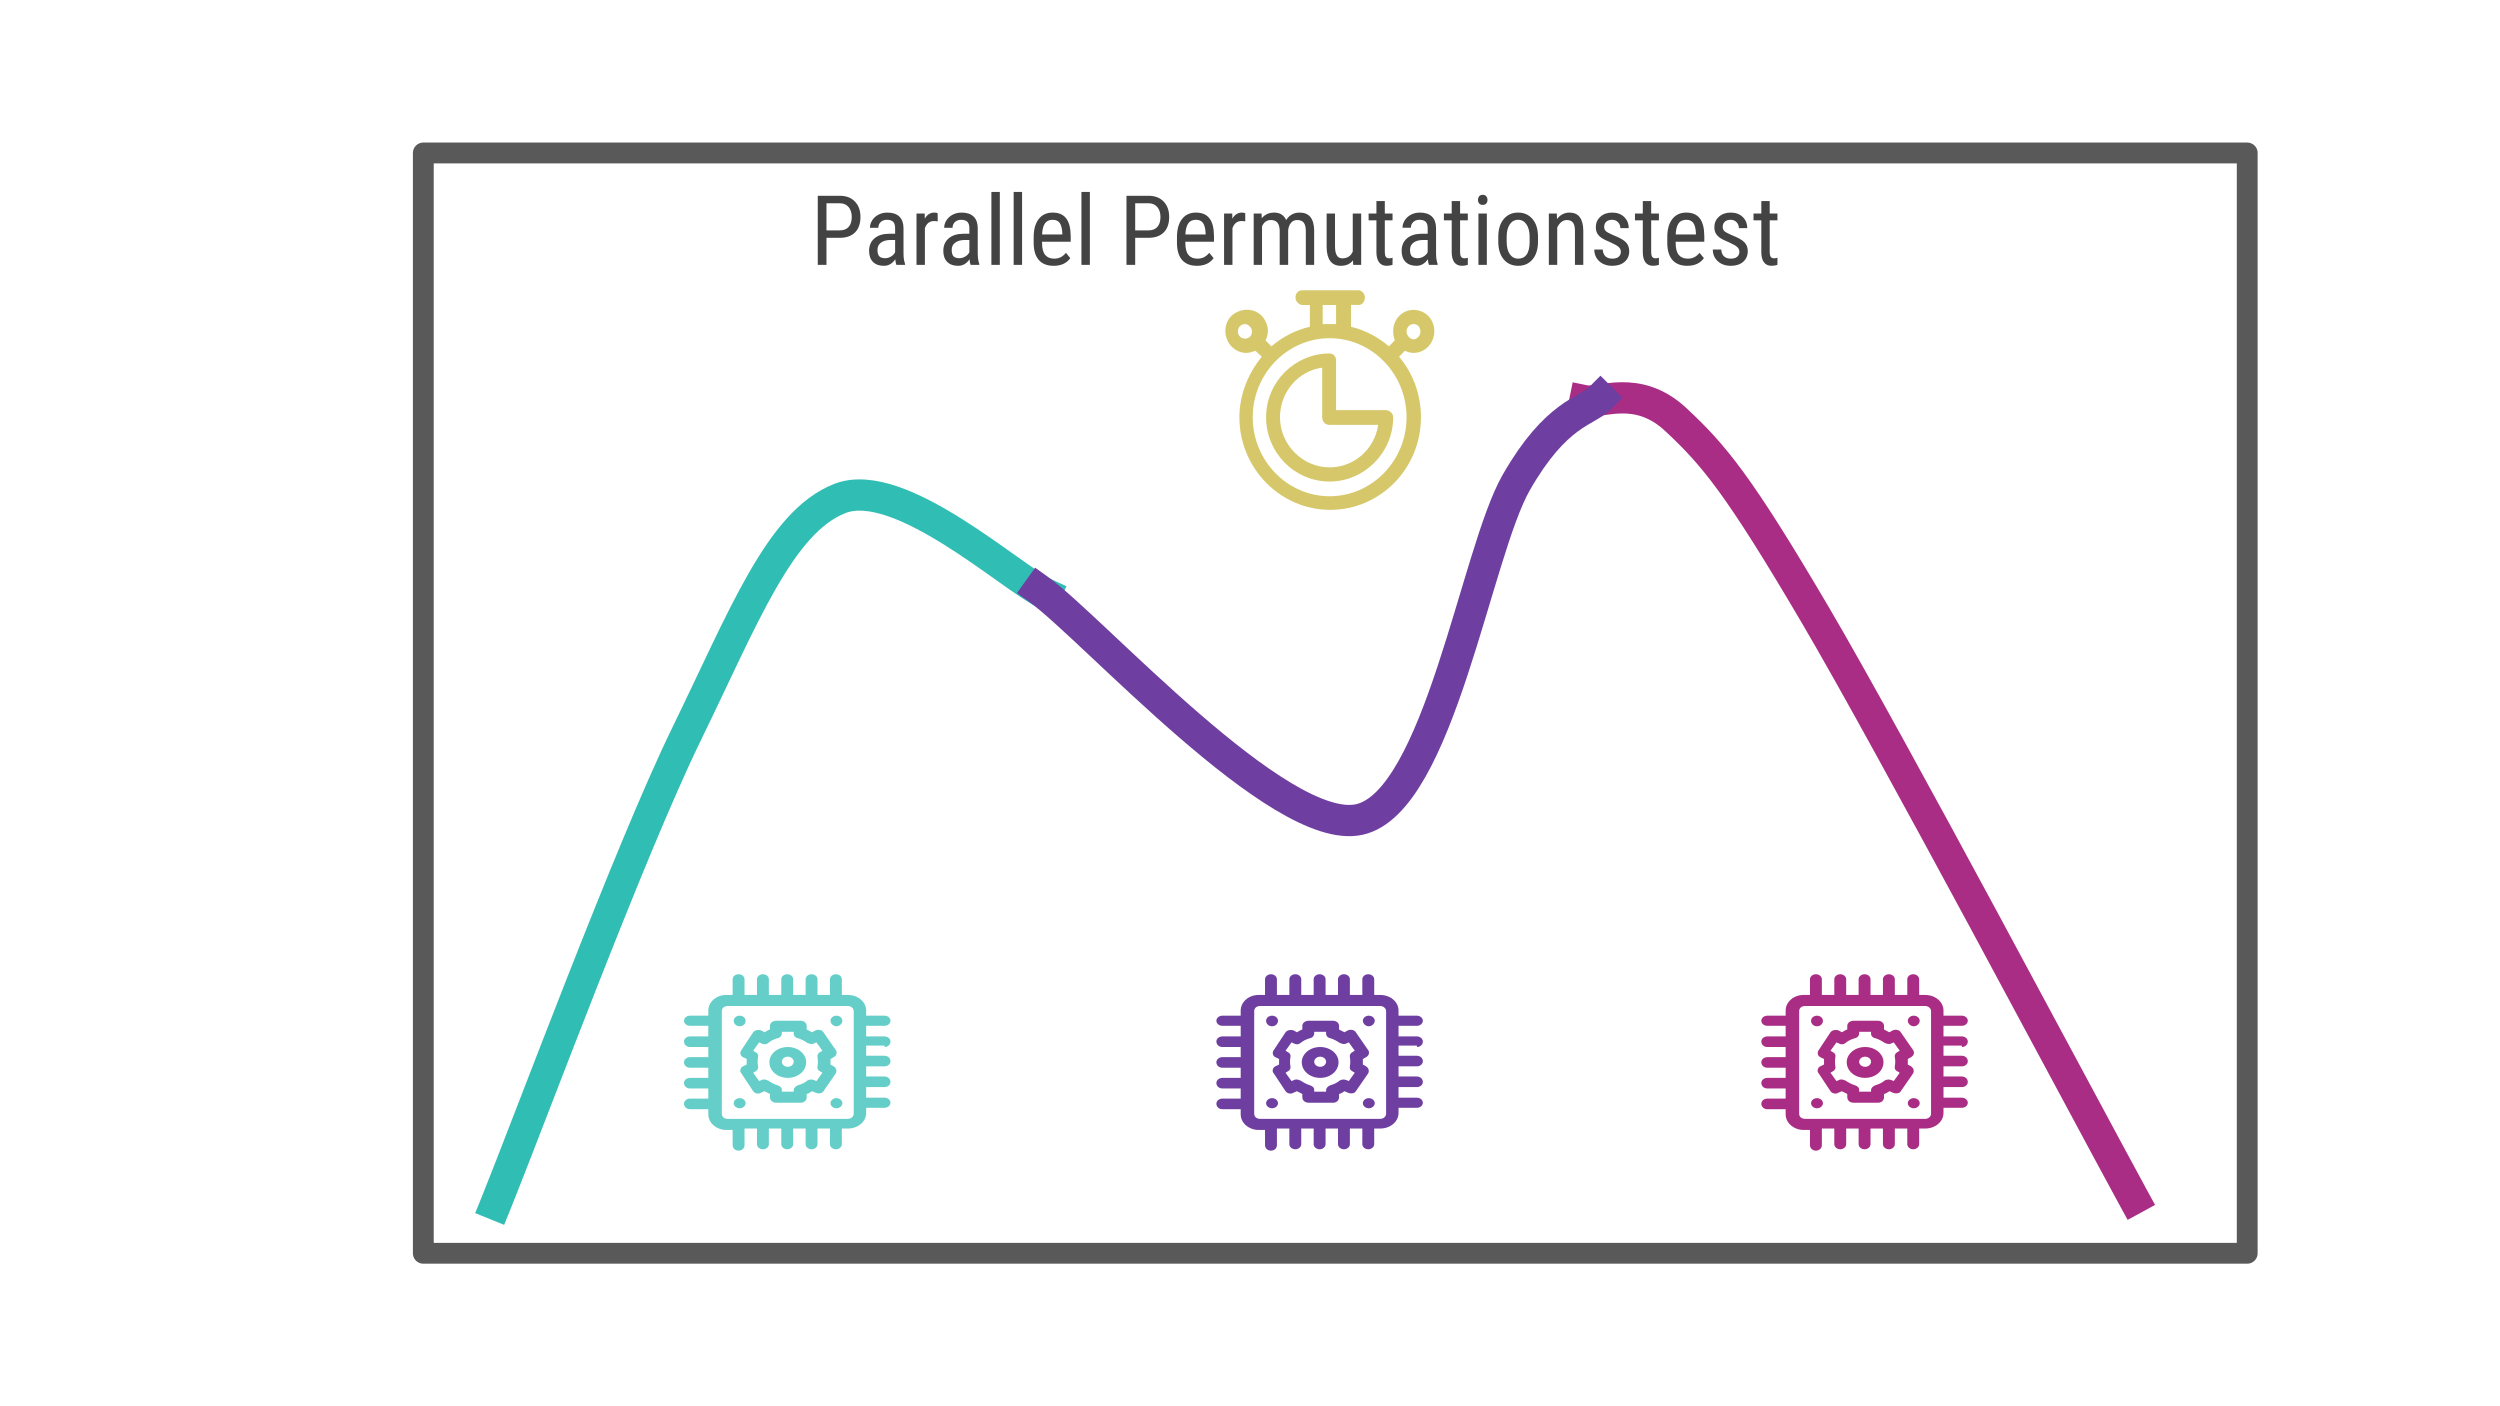 <svg version="1.1" viewBox="0.0 0.0 960.0 540.0" fill="none" stroke="none" stroke-linecap="square" stroke-miterlimit="10" xmlns:xlink="http://www.w3.org/1999/xlink" xmlns="http://www.w3.org/2000/svg"><rect x="0.0" y="0.0" width="960.0" height="540.0" fill="#808080" stroke="none"/><clipPath id="g9627d3c135_1_111.0"><path d="m0 0l960.0 0l0 540.0l-960.0 0l0 -540.0z" clip-rule="nonzero"/></clipPath><g clip-path="url(#g9627d3c135_1_111.0)"><path fill="#ffffff" d="m0 0l960.0 0l0 540.0l-960.0 0z" fill-rule="evenodd"/><path fill="#000000" fill-opacity="0.0" d="m190.286 462.533c12.208 -30.074 51.215 -135.26 73.249 -180.446c22.035 -45.186 35.955 -81.662 58.958 -90.669c23.003 -9.007 65.881 30.521 79.058 36.625" fill-rule="evenodd"/><path stroke="#2fbdb4" stroke-width="12.0" stroke-linejoin="round" stroke-linecap="butt" d="m190.286 462.533c12.208 -30.074 51.215 -135.26 73.249 -180.446c22.035 -45.186 35.955 -81.662 58.958 -90.669c23.003 -9.007 65.881 30.521 79.058 36.625" fill-rule="evenodd"/><path fill="#000000" fill-opacity="0.0" d="m608.583 153.891c5.807 1.191 20.1 -6.55 34.84 7.147c14.74 13.697 24.269 25.161 53.598 75.037c29.33 49.876 101.984 186.85 122.381 224.22" fill-rule="evenodd"/><path stroke="#a92d84" stroke-width="12.0" stroke-linejoin="round" stroke-linecap="butt" d="m608.583 153.891c5.807 1.191 20.1 -6.55 34.84 7.147c14.74 13.697 24.269 25.161 53.598 75.037c29.33 49.876 101.984 186.85 122.381 224.22" fill-rule="evenodd"/><path fill="#2fbdb4" fill-opacity="0.737" d="m325.55 386.308c1.245 0 2.28 0.882 2.28 1.943l0 39.449c0 1.061 -1.034 1.943 -2.28 1.943l-46.086 0c-1.449 0 -2.28 -0.882 -2.28 -1.943l0 -39.449c0 -1.061 0.83 -1.943 2.28 -1.943zm-41.929 -12.206c-1.245 0 -2.286 0.882 -2.286 1.943l0 6.019l-2.49 0c-3.736 0 -6.852 2.65 -6.852 6.013l0 1.943l-7.056 0c-1.245 0 -2.28 0.887 -2.28 1.948c0 1.061 1.034 1.943 2.28 1.943l7.056 0l0 4.071l-7.056 0c-1.245 0 -2.28 0.887 -2.28 1.948c0 1.235 1.034 2.122 2.28 2.122l7.056 0l0 3.891l-7.056 0c-1.245 0 -2.28 0.882 -2.28 1.943c0 1.241 1.034 2.122 2.28 2.122l7.056 0l0 3.897l-7.056 0c-1.245 0 -2.28 0.882 -2.28 1.943c0 1.241 1.034 2.122 2.28 2.122l7.056 0l0 3.891l-7.056 0c-1.245 0 -2.28 0.887 -2.28 1.948c0 1.235 1.034 2.122 2.28 2.122l7.056 0l0 1.943c0 3.363 3.116 6.019 6.852 6.019l2.49 0l0 5.834c0 1.241 1.041 2.122 2.286 2.122c1.245 0 2.28 -0.882 2.28 -2.122l0 -6.367l4.777 0l0 6.013c0 1.061 1.034 1.948 2.28 1.948c1.245 0 2.286 -0.887 2.286 -1.948l0 -6.013l4.77 0l0 6.013c0 1.061 1.041 1.948 2.286 1.948c1.245 0 2.286 -0.887 2.286 -1.948l0 -6.013l4.77 0l0 6.013c0 1.061 1.041 1.948 2.286 1.948c1.245 0 2.28 -0.887 2.28 -1.948l0 -6.013l4.777 0l0 6.013c0 1.061 1.034 1.948 2.28 1.948c1.245 0 2.286 -0.887 2.286 -1.948l0 -6.013l2.286 0c3.94 0 7.056 -2.656 7.056 -6.013l0 -1.948l7.056 0c1.245 0 2.28 -0.882 2.28 -1.943c0 -1.061 -1.034 -1.948 -2.28 -1.948l-7.056 0l0 -4.065l7.056 0c1.245 0 2.28 -0.887 2.28 -1.948c0 -1.235 -1.034 -2.122 -2.28 -2.122l-7.056 0l0 -3.891l7.056 0c1.245 0 2.28 -0.887 2.28 -1.948c0 -1.235 -1.034 -2.122 -2.28 -2.122l-7.056 0l0 -3.891l7.056 0l0 0.533c1.245 0 2.28 -0.887 2.28 -2.122c0 -1.061 -1.034 -1.948 -2.28 -1.948l-7.056 0l0 -4.071l7.056 0c1.245 0 2.28 -0.882 2.28 -1.943c0 -1.061 -1.034 -1.948 -2.28 -1.948l-7.056 0l0 -1.943c0 -3.363 -3.116 -6.013 -7.056 -6.013l-2.286 0l0 -6.019c0 -1.061 -1.041 -1.943 -2.286 -1.943c-1.245 0 -2.28 0.882 -2.28 1.943l0 6.019l-4.777 0l0 -6.019c0 -1.061 -1.034 -1.943 -2.28 -1.943c-1.245 0 -2.286 0.882 -2.286 1.943l0 6.019l-4.77 0l0 -6.019c0 -1.061 -1.041 -1.943 -2.286 -1.943c-1.245 0 -2.286 0.882 -2.286 1.943l0 6.019l-4.77 0l0 -6.019c0 -1.061 -1.041 -1.943 -2.286 -1.943c-1.245 0 -2.28 0.882 -2.28 1.943l0 6.019l-4.777 0l0 -6.019c0 -1.061 -1.034 -1.943 -2.28 -1.943z" fill-rule="evenodd"/><path fill="#2fbdb4" fill-opacity="0.737" d="m284.036 390.019c-1.245 0 -2.286 0.887 -2.286 1.948c0 1.235 1.041 2.122 2.286 2.122c1.245 0 2.28 -0.887 2.28 -2.122c0 -1.061 -1.034 -1.948 -2.28 -1.948z" fill-rule="evenodd"/><path fill="#2fbdb4" fill-opacity="0.737" d="m284.036 421.686c-1.245 0 -2.286 0.882 -2.286 1.943c0 1.061 1.041 1.948 2.286 1.948c1.245 0 2.28 -0.887 2.28 -1.948c0 -1.061 -1.034 -1.943 -2.28 -1.943z" fill-rule="evenodd"/><path fill="#2fbdb4" fill-opacity="0.737" d="m321.188 421.686c-1.245 0 -2.286 0.882 -2.286 1.943c0 1.061 1.041 1.948 2.286 1.948c1.245 0 2.286 -0.887 2.286 -1.948c0 -1.061 -1.041 -1.943 -2.286 -1.943z" fill-rule="evenodd"/><path fill="#2fbdb4" fill-opacity="0.737" d="m321.188 390.019c-1.245 0 -2.286 0.887 -2.286 1.948c0 1.061 1.041 2.122 2.286 2.122c1.245 0 2.286 -1.061 2.286 -2.122c0 -1.061 -1.041 -1.948 -2.286 -1.948z" fill-rule="evenodd"/><path fill="#2fbdb4" fill-opacity="0.737" d="m304.79 396.212l0 0.707c0 0.887 0.626 1.595 1.66 1.769c1.245 0.354 2.49 1.061 3.531 1.769c0.52 0.225 1.133 0.449 1.72 0.449c0.336 0 0.672 -0.079 0.975 -0.27l0.83 -0.354l2.286 3.184l-0.83 0.528c-0.83 0.354 -1.245 1.241 -1.041 1.948c0.211 1.235 0.211 2.296 0 3.537c-0.204 0.882 0.211 1.589 1.041 1.943l0.83 0.533l-2.286 3.184l-0.83 -0.354c-0.369 -0.157 -0.784 -0.247 -1.206 -0.247c-0.514 0 -1.034 0.129 -1.489 0.427c-1.041 0.882 -2.286 1.415 -3.531 1.769c-1.034 0.354 -1.66 1.235 -1.66 1.769l0 0.707l-4.566 0l0 -0.707c0 -0.887 -0.626 -1.415 -1.66 -1.769c-1.245 -0.354 -2.49 -1.061 -3.531 -1.769c-0.521 -0.225 -1.133 -0.449 -1.72 -0.449c-0.336 0 -0.672 0.073 -0.975 0.27l-0.83 0.354l-2.286 -3.184l0.83 -0.533c0.83 -0.354 1.245 -1.235 1.041 -1.943c-0.211 -1.241 -0.211 -2.302 0 -3.537c0.204 -0.887 -0.211 -1.595 -1.041 -1.948l-0.83 -0.528l2.286 -3.184l0.83 0.354c0.382 0.247 0.817 0.376 1.245 0.376c0.501 0 1.008 -0.174 1.449 -0.556c1.041 -0.882 2.286 -1.415 3.531 -1.769c1.034 -0.174 1.66 -1.061 1.66 -1.769l0 -0.707zm-6.641 -4.245c-1.456 0 -2.49 0.882 -2.49 1.943l0 1.415c-0.626 0.18 -1.456 0.713 -2.075 1.067l-1.245 -0.707c-0.329 -0.112 -0.698 -0.174 -1.074 -0.174c-0.804 0 -1.614 0.275 -2.042 0.882l-4.566 6.895c-0.619 0.887 -0.415 2.122 0.626 2.656l1.449 0.707l0 2.122l-1.449 0.707c-0.83 0.354 -1.456 1.769 -0.626 2.65l4.566 6.9c0.395 0.561 1.12 0.91 1.865 0.91c0.435 0 0.87 -0.118 1.252 -0.376l1.245 -0.533c0.83 0.354 1.66 0.887 2.075 1.061l0 1.241c0 1.235 1.034 2.122 2.49 2.122l9.342 0c1.245 0 2.28 -0.887 2.28 -2.122l0 -1.241c0.83 -0.174 1.456 -0.707 2.075 -1.061l1.245 0.533c0.389 0.197 0.87 0.298 1.331 0.298c0.777 0 1.522 -0.275 1.785 -0.831l4.77 -6.9c0.415 -0.882 0.211 -1.943 -0.83 -2.65l-1.245 -0.707l0 -2.122l1.245 -0.707c1.041 -0.533 1.456 -1.769 0.83 -2.656l-4.77 -6.895c-0.283 -0.606 -1.14 -0.96 -1.983 -0.96c-0.402 0 -0.797 0.079 -1.133 0.253l-1.245 0.707c-0.83 -0.354 -1.66 -0.887 -2.075 -1.067l0 -1.415c0 -1.061 -1.034 -1.943 -2.28 -1.943z" fill-rule="evenodd"/><path fill="#2fbdb4" fill-opacity="0.737" d="m302.51 405.763c1.245 0 2.28 0.887 2.28 1.948c0 1.061 -1.034 1.943 -2.28 1.943c-1.252 0 -2.286 -0.882 -2.286 -1.943c0 -1.061 1.034 -1.948 2.286 -1.948zm0 -3.711c-3.946 0 -7.063 2.65 -7.063 5.834c0 3.363 3.116 6.019 7.063 6.019c3.94 0 7.056 -2.656 7.056 -6.019c0 -3.184 -3.116 -5.834 -7.056 -5.834z" fill-rule="evenodd"/><path fill="#6f3ea1" d="m529.983 386.308c1.245 0 2.28 0.882 2.28 1.943l0 39.449c0 1.061 -1.034 1.943 -2.28 1.943l-46.086 0c-1.449 0 -2.28 -0.882 -2.28 -1.943l0 -39.449c0 -1.061 0.83 -1.943 2.28 -1.943zm-41.929 -12.206c-1.245 0 -2.286 0.882 -2.286 1.943l0 6.019l-2.49 0c-3.736 0 -6.852 2.65 -6.852 6.013l0 1.943l-7.056 0c-1.245 0 -2.28 0.887 -2.28 1.948c0 1.061 1.034 1.943 2.28 1.943l7.056 0l0 4.071l-7.056 0c-1.245 0 -2.28 0.887 -2.28 1.948c0 1.235 1.034 2.122 2.28 2.122l7.056 0l0 3.891l-7.056 0c-1.245 0 -2.28 0.882 -2.28 1.943c0 1.241 1.034 2.122 2.28 2.122l7.056 0l0 3.897l-7.056 0c-1.245 0 -2.28 0.882 -2.28 1.943c0 1.241 1.034 2.122 2.28 2.122l7.056 0l0 3.891l-7.056 0c-1.245 0 -2.28 0.887 -2.28 1.948c0 1.235 1.034 2.122 2.28 2.122l7.056 0l0 1.943c0 3.363 3.116 6.019 6.852 6.019l2.49 0l0 5.834c0 1.241 1.041 2.122 2.286 2.122c1.245 0 2.28 -0.882 2.28 -2.122l0 -6.367l4.777 0l0 6.013c0 1.061 1.034 1.948 2.28 1.948c1.245 0 2.286 -0.887 2.286 -1.948l0 -6.013l4.77 0l0 6.013c0 1.061 1.041 1.948 2.286 1.948c1.245 0 2.286 -0.887 2.286 -1.948l0 -6.013l4.77 0l0 6.013c0 1.061 1.041 1.948 2.286 1.948c1.245 0 2.28 -0.887 2.28 -1.948l0 -6.013l4.777 0l0 6.013c0 1.061 1.034 1.948 2.28 1.948c1.245 0 2.286 -0.887 2.286 -1.948l0 -6.013l2.286 0c3.94 0 7.056 -2.656 7.056 -6.013l0 -1.948l7.056 0c1.245 0 2.28 -0.882 2.28 -1.943c0 -1.061 -1.034 -1.948 -2.28 -1.948l-7.056 0l0 -4.065l7.056 0c1.245 0 2.28 -0.887 2.28 -1.948c0 -1.235 -1.034 -2.122 -2.28 -2.122l-7.056 0l0 -3.891l7.056 0c1.245 0 2.28 -0.887 2.28 -1.948c0 -1.235 -1.034 -2.122 -2.28 -2.122l-7.056 0l0 -3.891l7.056 0l0 0.533c1.245 0 2.28 -0.887 2.28 -2.122c0 -1.061 -1.034 -1.948 -2.28 -1.948l-7.056 0l0 -4.071l7.056 0c1.245 0 2.28 -0.882 2.28 -1.943c0 -1.061 -1.034 -1.948 -2.28 -1.948l-7.056 0l0 -1.943c0 -3.363 -3.116 -6.013 -7.056 -6.013l-2.286 0l0 -6.019c0 -1.061 -1.041 -1.943 -2.286 -1.943c-1.245 0 -2.28 0.882 -2.28 1.943l0 6.019l-4.777 0l0 -6.019c0 -1.061 -1.034 -1.943 -2.28 -1.943c-1.245 0 -2.286 0.882 -2.286 1.943l0 6.019l-4.77 0l0 -6.019c0 -1.061 -1.041 -1.943 -2.286 -1.943c-1.245 0 -2.286 0.882 -2.286 1.943l0 6.019l-4.77 0l0 -6.019c0 -1.061 -1.041 -1.943 -2.286 -1.943c-1.245 0 -2.28 0.882 -2.28 1.943l0 6.019l-4.777 0l0 -6.019c0 -1.061 -1.034 -1.943 -2.28 -1.943z" fill-rule="evenodd"/><path fill="#6f3ea1" d="m488.469 390.019c-1.245 0 -2.286 0.887 -2.286 1.948c0 1.235 1.041 2.122 2.286 2.122c1.245 0 2.28 -0.887 2.28 -2.122c0 -1.061 -1.034 -1.948 -2.28 -1.948z" fill-rule="evenodd"/><path fill="#6f3ea1" d="m488.469 421.686c-1.245 0 -2.286 0.882 -2.286 1.943c0 1.061 1.041 1.948 2.286 1.948c1.245 0 2.28 -0.887 2.28 -1.948c0 -1.061 -1.034 -1.943 -2.28 -1.943z" fill-rule="evenodd"/><path fill="#6f3ea1" d="m525.621 421.686c-1.245 0 -2.286 0.882 -2.286 1.943c0 1.061 1.041 1.948 2.286 1.948c1.245 0 2.286 -0.887 2.286 -1.948c0 -1.061 -1.041 -1.943 -2.286 -1.943z" fill-rule="evenodd"/><path fill="#6f3ea1" d="m525.621 390.019c-1.245 0 -2.286 0.887 -2.286 1.948c0 1.061 1.041 2.122 2.286 2.122c1.245 0 2.286 -1.061 2.286 -2.122c0 -1.061 -1.041 -1.948 -2.286 -1.948z" fill-rule="evenodd"/><path fill="#6f3ea1" d="m509.223 396.212l0 0.707c0 0.887 0.626 1.595 1.66 1.769c1.245 0.354 2.49 1.061 3.531 1.769c0.521 0.225 1.133 0.449 1.72 0.449c0.336 0 0.672 -0.079 0.975 -0.27l0.83 -0.354l2.286 3.184l-0.83 0.528c-0.83 0.354 -1.245 1.241 -1.041 1.948c0.211 1.235 0.211 2.296 0 3.537c-0.204 0.882 0.211 1.589 1.041 1.943l0.83 0.533l-2.286 3.184l-0.83 -0.354c-0.369 -0.157 -0.784 -0.247 -1.206 -0.247c-0.514 0 -1.034 0.129 -1.489 0.427c-1.041 0.882 -2.286 1.415 -3.531 1.769c-1.034 0.354 -1.66 1.235 -1.66 1.769l0 0.707l-4.566 0l0 -0.707c0 -0.887 -0.626 -1.415 -1.66 -1.769c-1.245 -0.354 -2.49 -1.061 -3.531 -1.769c-0.521 -0.225 -1.133 -0.449 -1.72 -0.449c-0.336 0 -0.672 0.073 -0.975 0.27l-0.83 0.354l-2.286 -3.184l0.83 -0.533c0.83 -0.354 1.245 -1.235 1.041 -1.943c-0.211 -1.241 -0.211 -2.302 0 -3.537c0.204 -0.887 -0.211 -1.595 -1.041 -1.948l-0.83 -0.528l2.286 -3.184l0.83 0.354c0.382 0.247 0.817 0.376 1.245 0.376c0.501 0 1.008 -0.174 1.449 -0.556c1.041 -0.882 2.286 -1.415 3.531 -1.769c1.034 -0.174 1.66 -1.061 1.66 -1.769l0 -0.707zm-6.641 -4.245c-1.456 0 -2.49 0.882 -2.49 1.943l0 1.415c-0.626 0.18 -1.456 0.713 -2.075 1.067l-1.245 -0.707c-0.329 -0.112 -0.698 -0.174 -1.074 -0.174c-0.804 0 -1.614 0.275 -2.042 0.882l-4.566 6.895c-0.619 0.887 -0.415 2.122 0.626 2.656l1.449 0.707l0 2.122l-1.449 0.707c-0.83 0.354 -1.456 1.769 -0.626 2.65l4.566 6.9c0.395 0.561 1.12 0.91 1.865 0.91c0.435 0 0.87 -0.118 1.252 -0.376l1.245 -0.533c0.83 0.354 1.66 0.887 2.075 1.061l0 1.241c0 1.235 1.034 2.122 2.49 2.122l9.342 0c1.245 0 2.28 -0.887 2.28 -2.122l0 -1.241c0.83 -0.174 1.456 -0.707 2.075 -1.061l1.245 0.533c0.389 0.197 0.87 0.298 1.331 0.298c0.777 0 1.522 -0.275 1.785 -0.831l4.77 -6.9c0.415 -0.882 0.211 -1.943 -0.83 -2.65l-1.245 -0.707l0 -2.122l1.245 -0.707c1.041 -0.533 1.456 -1.769 0.83 -2.656l-4.77 -6.895c-0.283 -0.606 -1.14 -0.96 -1.983 -0.96c-0.402 0 -0.797 0.079 -1.133 0.253l-1.245 0.707c-0.83 -0.354 -1.66 -0.887 -2.075 -1.067l0 -1.415c0 -1.061 -1.034 -1.943 -2.28 -1.943z" fill-rule="evenodd"/><path fill="#6f3ea1" d="m506.943 405.763c1.245 0 2.28 0.887 2.28 1.948c0 1.061 -1.034 1.943 -2.28 1.943c-1.252 0 -2.286 -0.882 -2.286 -1.943c0 -1.061 1.034 -1.948 2.286 -1.948zm0 -3.711c-3.946 0 -7.063 2.65 -7.063 5.834c0 3.363 3.116 6.019 7.063 6.019c3.94 0 7.056 -2.656 7.056 -6.019c0 -3.184 -3.116 -5.834 -7.056 -5.834z" fill-rule="evenodd"/><path fill="#000000" fill-opacity="0.0" d="m398.871 226.36c20.523 14.72 92.583 95.16 123.14 88.321c30.557 -6.84 44.772 -102.372 60.202 -129.359c15.43 -26.987 26.984 -27.137 32.38 -32.564" fill-rule="evenodd"/><path stroke="#6f3ea1" stroke-width="12.0" stroke-linejoin="round" stroke-linecap="butt" d="m398.871 226.36c20.523 14.72 92.583 95.16 123.14 88.321c30.557 -6.84 44.772 -102.372 60.202 -129.359c15.43 -26.987 26.984 -27.137 32.38 -32.564" fill-rule="evenodd"/><path fill="#a92d84" d="m739.243 386.308c1.245 0 2.28 0.882 2.28 1.943l0 39.449c0 1.061 -1.034 1.943 -2.28 1.943l-46.086 0c-1.449 0 -2.28 -0.882 -2.28 -1.943l0 -39.449c0 -1.061 0.83 -1.943 2.28 -1.943zm-41.929 -12.206c-1.245 0 -2.286 0.882 -2.286 1.943l0 6.019l-2.49 0c-3.736 0 -6.852 2.65 -6.852 6.013l0 1.943l-7.056 0c-1.245 0 -2.28 0.887 -2.28 1.948c0 1.061 1.034 1.943 2.28 1.943l7.056 0l0 4.071l-7.056 0c-1.245 0 -2.28 0.887 -2.28 1.948c0 1.235 1.034 2.122 2.28 2.122l7.056 0l0 3.891l-7.056 0c-1.245 0 -2.28 0.882 -2.28 1.943c0 1.241 1.034 2.122 2.28 2.122l7.056 0l0 3.897l-7.056 0c-1.245 0 -2.28 0.882 -2.28 1.943c0 1.241 1.034 2.122 2.28 2.122l7.056 0l0 3.891l-7.056 0c-1.245 0 -2.28 0.887 -2.28 1.948c0 1.235 1.034 2.122 2.28 2.122l7.056 0l0 1.943c0 3.363 3.116 6.019 6.852 6.019l2.49 0l0 5.834c0 1.241 1.041 2.122 2.286 2.122c1.245 0 2.28 -0.882 2.28 -2.122l0 -6.367l4.777 0l0 6.013c0 1.061 1.034 1.948 2.28 1.948c1.245 0 2.286 -0.887 2.286 -1.948l0 -6.013l4.77 0l0 6.013c0 1.061 1.041 1.948 2.286 1.948c1.245 0 2.286 -0.887 2.286 -1.948l0 -6.013l4.77 0l0 6.013c0 1.061 1.041 1.948 2.286 1.948c1.245 0 2.28 -0.887 2.28 -1.948l0 -6.013l4.777 0l0 6.013c0 1.061 1.034 1.948 2.28 1.948c1.245 0 2.286 -0.887 2.286 -1.948l0 -6.013l2.286 0c3.94 0 7.056 -2.656 7.056 -6.013l0 -1.948l7.056 0c1.245 0 2.28 -0.882 2.28 -1.943c0 -1.061 -1.034 -1.948 -2.28 -1.948l-7.056 0l0 -4.065l7.056 0c1.245 0 2.28 -0.887 2.28 -1.948c0 -1.235 -1.034 -2.122 -2.28 -2.122l-7.056 0l0 -3.891l7.056 0c1.245 0 2.28 -0.887 2.28 -1.948c0 -1.235 -1.034 -2.122 -2.28 -2.122l-7.056 0l0 -3.891l7.056 0l0 0.533c1.245 0 2.28 -0.887 2.28 -2.122c0 -1.061 -1.034 -1.948 -2.28 -1.948l-7.056 0l0 -4.071l7.056 0c1.245 0 2.28 -0.882 2.28 -1.943c0 -1.061 -1.034 -1.948 -2.28 -1.948l-7.056 0l0 -1.943c0 -3.363 -3.116 -6.013 -7.056 -6.013l-2.286 0l0 -6.019c0 -1.061 -1.041 -1.943 -2.286 -1.943c-1.245 0 -2.28 0.882 -2.28 1.943l0 6.019l-4.777 0l0 -6.019c0 -1.061 -1.034 -1.943 -2.28 -1.943c-1.245 0 -2.286 0.882 -2.286 1.943l0 6.019l-4.77 0l0 -6.019c0 -1.061 -1.041 -1.943 -2.286 -1.943c-1.245 0 -2.286 0.882 -2.286 1.943l0 6.019l-4.77 0l0 -6.019c0 -1.061 -1.041 -1.943 -2.286 -1.943c-1.245 0 -2.28 0.882 -2.28 1.943l0 6.019l-4.777 0l0 -6.019c0 -1.061 -1.034 -1.943 -2.28 -1.943z" fill-rule="evenodd"/><path fill="#a92d84" d="m697.729 390.019c-1.245 0 -2.286 0.887 -2.286 1.948c0 1.235 1.041 2.122 2.286 2.122c1.245 0 2.28 -0.887 2.28 -2.122c0 -1.061 -1.034 -1.948 -2.28 -1.948z" fill-rule="evenodd"/><path fill="#a92d84" d="m697.729 421.686c-1.245 0 -2.286 0.882 -2.286 1.943c0 1.061 1.041 1.948 2.286 1.948c1.245 0 2.28 -0.887 2.28 -1.948c0 -1.061 -1.034 -1.943 -2.28 -1.943z" fill-rule="evenodd"/><path fill="#a92d84" d="m734.881 421.686c-1.245 0 -2.286 0.882 -2.286 1.943c0 1.061 1.041 1.948 2.286 1.948c1.245 0 2.286 -0.887 2.286 -1.948c0 -1.061 -1.041 -1.943 -2.286 -1.943z" fill-rule="evenodd"/><path fill="#a92d84" d="m734.881 390.019c-1.245 0 -2.286 0.887 -2.286 1.948c0 1.061 1.041 2.122 2.286 2.122c1.245 0 2.286 -1.061 2.286 -2.122c0 -1.061 -1.041 -1.948 -2.286 -1.948z" fill-rule="evenodd"/><path fill="#a92d84" d="m718.482 396.212l0 0.707c0 0.887 0.626 1.595 1.66 1.769c1.245 0.354 2.49 1.061 3.531 1.769c0.521 0.225 1.133 0.449 1.72 0.449c0.336 0 0.672 -0.079 0.975 -0.27l0.83 -0.354l2.286 3.184l-0.83 0.528c-0.83 0.354 -1.245 1.241 -1.041 1.948c0.211 1.235 0.211 2.296 0 3.537c-0.204 0.882 0.211 1.589 1.041 1.943l0.83 0.533l-2.286 3.184l-0.83 -0.354c-0.369 -0.157 -0.784 -0.247 -1.206 -0.247c-0.514 0 -1.034 0.129 -1.489 0.427c-1.041 0.882 -2.286 1.415 -3.531 1.769c-1.034 0.354 -1.66 1.235 -1.66 1.769l0 0.707l-4.566 0l0 -0.707c0 -0.887 -0.626 -1.415 -1.66 -1.769c-1.245 -0.354 -2.49 -1.061 -3.531 -1.769c-0.521 -0.225 -1.133 -0.449 -1.72 -0.449c-0.336 0 -0.672 0.073 -0.975 0.27l-0.83 0.354l-2.286 -3.184l0.83 -0.533c0.83 -0.354 1.245 -1.235 1.041 -1.943c-0.211 -1.241 -0.211 -2.302 0 -3.537c0.204 -0.887 -0.211 -1.595 -1.041 -1.948l-0.83 -0.528l2.286 -3.184l0.83 0.354c0.382 0.247 0.817 0.376 1.245 0.376c0.501 0 1.008 -0.174 1.449 -0.556c1.041 -0.882 2.286 -1.415 3.531 -1.769c1.034 -0.174 1.66 -1.061 1.66 -1.769l0 -0.707zm-6.641 -4.245c-1.456 0 -2.49 0.882 -2.49 1.943l0 1.415c-0.626 0.18 -1.456 0.713 -2.075 1.067l-1.245 -0.707c-0.329 -0.112 -0.698 -0.174 -1.074 -0.174c-0.804 0 -1.614 0.275 -2.042 0.882l-4.566 6.895c-0.619 0.887 -0.415 2.122 0.626 2.656l1.449 0.707l0 2.122l-1.449 0.707c-0.83 0.354 -1.456 1.769 -0.626 2.65l4.566 6.9c0.395 0.561 1.12 0.91 1.865 0.91c0.435 0 0.87 -0.118 1.252 -0.376l1.245 -0.533c0.83 0.354 1.66 0.887 2.075 1.061l0 1.241c0 1.235 1.034 2.122 2.49 2.122l9.342 0c1.245 0 2.28 -0.887 2.28 -2.122l0 -1.241c0.83 -0.174 1.456 -0.707 2.075 -1.061l1.245 0.533c0.389 0.197 0.87 0.298 1.331 0.298c0.777 0 1.522 -0.275 1.785 -0.831l4.77 -6.9c0.415 -0.882 0.211 -1.943 -0.83 -2.65l-1.245 -0.707l0 -2.122l1.245 -0.707c1.041 -0.533 1.456 -1.769 0.83 -2.656l-4.77 -6.895c-0.283 -0.606 -1.14 -0.96 -1.983 -0.96c-0.402 0 -0.797 0.079 -1.133 0.253l-1.245 0.707c-0.83 -0.354 -1.66 -0.887 -2.075 -1.067l0 -1.415c0 -1.061 -1.034 -1.943 -2.28 -1.943z" fill-rule="evenodd"/><path fill="#a92d84" d="m716.203 405.763c1.245 0 2.28 0.887 2.28 1.948c0 1.061 -1.034 1.943 -2.28 1.943c-1.252 0 -2.286 -0.882 -2.286 -1.943c0 -1.061 1.034 -1.948 2.286 -1.948zm0 -3.711c-3.946 0 -7.063 2.65 -7.063 5.834c0 3.363 3.116 6.019 7.063 6.019c3.94 0 7.056 -2.656 7.056 -6.019c0 -3.184 -3.116 -5.834 -7.056 -5.834z" fill-rule="evenodd"/><path fill="#c4af26" fill-opacity="0.686" d="m513.044 117.108l0 7.326l-5.129 0l0 -7.326zm-35.065 7.326c0.612 0 1.23 0.206 1.842 0.837c1.23 1.043 1.23 2.929 0.208 3.972c-0.514 0.525 -1.23 0.79 -1.953 0.79c-0.716 0 -1.432 -0.266 -1.946 -0.79c-1.028 -1.043 -1.028 -2.929 0 -3.972c0.618 -0.631 1.439 -0.837 1.849 -0.837zm64.799 0c1.64 0 2.669 1.255 2.669 2.929c0 1.461 -1.23 2.929 -2.669 2.929c-1.23 0 -2.662 -1.468 -2.662 -2.929c0 -1.674 1.23 -2.929 2.662 -2.929zm-32.194 5.44c16.201 0 29.532 13.603 29.532 30.342c0 16.738 -13.331 30.342 -29.532 30.342c-16.201 0 -29.532 -13.603 -29.532 -30.342c0 -16.738 13.331 -30.342 29.532 -30.342zm-10.46 -18.419c-1.64 0 -2.662 1.255 -2.662 2.723c0 1.674 1.432 2.929 2.662 2.929l2.871 0l0 8.369c-5.533 1.255 -10.662 3.979 -14.763 7.532l-2.259 -2.298c1.64 -3.142 1.028 -6.695 -1.432 -9.419c-1.543 -1.568 -3.593 -2.351 -5.696 -2.351c-2.096 0 -4.25 0.784 -5.995 2.351c-3.079 3.142 -3.079 8.369 0 11.717c1.64 1.68 3.691 2.517 5.741 2.517c1.23 0 2.259 -0.418 3.489 -0.837l2.46 2.298c-5.129 6.277 -8.612 14.44 -8.612 23.228c0 19.674 15.785 35.576 34.857 35.576c19.28 0 34.863 -15.902 34.863 -35.576c0 -8.788 -3.072 -16.951 -8.41 -23.228l2.259 -2.298c0.82 0.418 2.05 0.837 3.281 0.837c4.511 0 8 -3.773 8 -8.376c0 -4.603 -3.489 -8.157 -8 -8.157c-4.303 0 -7.792 3.554 -7.792 8.157c0 1.255 0.202 2.305 0.612 3.56l-2.252 2.298c-4.101 -3.554 -9.23 -6.277 -14.561 -7.532l0 -8.369l2.871 0c1.439 0 2.46 -1.255 2.46 -2.929c0 -1.468 -1.23 -2.723 -2.46 -2.723z" fill-rule="evenodd"/><path fill="#c4af26" fill-opacity="0.686" d="m507.713 141.172l0 19.043c0 1.674 1.23 2.929 2.662 2.929l18.838 0c-1.315 9.312 -9.269 16.327 -18.629 16.327c-10.46 0 -19.072 -8.794 -19.072 -19.256c0 -9.625 6.971 -17.788 16.201 -19.043zm2.871 -5.44c-13.331 0 -24.403 10.88 -24.403 24.483c0 13.603 10.87 24.696 24.403 24.696c13.331 0 24.403 -11.093 24.403 -24.696c0 -1.461 -1.439 -2.717 -2.871 -2.717l-19.072 0l0 -19.256c0 -1.461 -1.23 -2.511 -2.46 -2.511z" fill-rule="evenodd"/><path fill="#000000" fill-opacity="0.0" d="m302.165 56.871l409.134 0l0 30.016l-409.134 0z" fill-rule="evenodd"/><path fill="#434343" d="m317.368 91.321l0 10.391l-3.344 0l0 -26.531l8.453 0q3.703 0 5.812 2.219q2.125 2.203 2.125 5.891q0 3.828 -2.016 5.891q-2.016 2.062 -5.672 2.141l-5.359 0zm0 -2.859l5.109 0q2.234 0 3.406 -1.328q1.188 -1.328 1.188 -3.812q0 -2.391 -1.219 -3.828q-1.219 -1.438 -3.344 -1.438l-5.141 0l0 10.406zm26.846 13.25q-0.297 -0.641 -0.422 -2.156q-1.719 2.516 -4.375 2.516q-2.688 0 -4.188 -1.5q-1.5 -1.5 -1.5 -4.234q0 -3.016 2.031 -4.781q2.047 -1.766 5.609 -1.797l2.359 0l0 -2.094q0 -1.781 -0.781 -2.516q-0.781 -0.75 -2.391 -0.75q-1.453 0 -2.375 0.875q-0.906 0.859 -0.906 2.188l-3.219 0q0 -1.516 0.891 -2.891q0.891 -1.375 2.406 -2.156q1.516 -0.781 3.375 -0.781q3.031 0 4.594 1.5q1.578 1.5 1.625 4.375l0 9.953q0.016 2.281 0.609 3.953l0 0.297l-3.344 0zm-4.312 -2.562q1.188 0 2.266 -0.656q1.078 -0.656 1.562 -1.641l0 -4.703l-1.812 0q-2.297 0.031 -3.641 1.031q-1.328 0.984 -1.328 2.766q0 1.688 0.672 2.453q0.688 0.75 2.281 0.75zm20.177 -14.141q-0.672 -0.125 -1.453 -0.125q-2.484 0 -3.469 2.719l0 14.109l-3.219 0l0 -19.719l3.141 0l0.047 2.0q1.297 -2.359 3.672 -2.359q0.766 0 1.266 0.25l0.016 3.125zm12.642 16.703q-0.297 -0.641 -0.422 -2.156q-1.719 2.516 -4.375 2.516q-2.688 0 -4.188 -1.5q-1.5 -1.5 -1.5 -4.234q0 -3.016 2.031 -4.781q2.047 -1.766 5.609 -1.797l2.359 0l0 -2.094q0 -1.781 -0.781 -2.516q-0.781 -0.75 -2.391 -0.75q-1.453 0 -2.375 0.875q-0.906 0.859 -0.906 2.188l-3.219 0q0 -1.516 0.891 -2.891q0.891 -1.375 2.406 -2.156q1.516 -0.781 3.375 -0.781q3.031 0 4.594 1.5q1.578 1.5 1.625 4.375l0 9.953q0.016 2.281 0.609 3.953l0 0.297l-3.344 0zm-4.312 -2.562q1.188 0 2.266 -0.656q1.078 -0.656 1.562 -1.641l0 -4.703l-1.812 0q-2.297 0.031 -3.641 1.031q-1.328 0.984 -1.328 2.766q0 1.688 0.672 2.453q0.688 0.75 2.281 0.75zm15.521 2.562l-3.234 0l0 -28.0l3.234 0l0 28.0zm8.548 0l-3.234 0l0 -28.0l3.234 0l0 28.0zm12.111 0.359q-3.672 0 -5.641 -2.188q-1.969 -2.203 -2.016 -6.453l0 -2.375q0 -4.422 1.922 -6.922q1.938 -2.5 5.375 -2.5q3.469 0 5.172 2.203q1.719 2.203 1.75 6.859l0 2.125l-11.0 0l0 0.453q0 3.172 1.188 4.609q1.203 1.438 3.438 1.438q1.422 0 2.5 -0.531q1.094 -0.547 2.047 -1.703l1.672 2.031q-2.094 2.953 -6.406 2.953zm-0.359 -17.672q-2.0 0 -2.969 1.375q-0.969 1.375 -1.094 4.266l7.766 0l0 -0.438q-0.125 -2.797 -1.016 -4.0q-0.875 -1.203 -2.688 -1.203zm14.276 17.312l-3.234 0l0 -28.0l3.234 0l0 28.0zm17.409 -10.391l0 10.391l-3.344 0l0 -26.531l8.453 0q3.703 0 5.812 2.219q2.125 2.203 2.125 5.891q0 3.828 -2.016 5.891q-2.016 2.062 -5.672 2.141l-5.359 0zm0 -2.859l5.109 0q2.234 0 3.406 -1.328q1.188 -1.328 1.188 -3.812q0 -2.391 -1.219 -3.828q-1.219 -1.438 -3.344 -1.438l-5.141 0l0 10.406zm23.7 13.609q-3.672 0 -5.641 -2.188q-1.969 -2.203 -2.016 -6.453l0 -2.375q0 -4.422 1.922 -6.922q1.938 -2.5 5.375 -2.5q3.469 0 5.172 2.203q1.719 2.203 1.75 6.859l0 2.125l-11.0 0l0 0.453q0 3.172 1.188 4.609q1.203 1.438 3.438 1.438q1.422 0 2.5 -0.531q1.094 -0.547 2.047 -1.703l1.672 2.031q-2.094 2.953 -6.406 2.953zm-0.359 -17.672q-2.0 0 -2.969 1.375q-0.969 1.375 -1.094 4.266l7.766 0l0 -0.438q-0.125 -2.797 -1.016 -4.0q-0.875 -1.203 -2.688 -1.203zm18.932 0.609q-0.672 -0.125 -1.453 -0.125q-2.484 0 -3.469 2.719l0 14.109l-3.219 0l0 -19.719l3.141 0l0.047 2.0q1.297 -2.359 3.672 -2.359q0.766 0 1.266 0.25l0.016 3.125zm6.261 -3.016l0.062 1.812q1.812 -2.172 4.766 -2.172q3.297 0 4.609 2.859q1.859 -2.859 5.172 -2.859q5.453 0 5.578 6.797l0 13.281l-3.203 0l0 -12.984q0 -2.141 -0.766 -3.188q-0.766 -1.047 -2.594 -1.047q-1.453 0 -2.375 1.125q-0.906 1.125 -1.047 2.875l0 13.219l-3.25 0l0 -13.125q-0.047 -4.094 -3.328 -4.094q-2.438 0 -3.453 2.438l0 14.781l-3.203 0l0 -19.719l3.031 0zm35.103 17.984q-1.609 2.094 -4.688 2.094q-2.672 0 -4.047 -1.844q-1.359 -1.844 -1.391 -5.391l0 -12.844l3.219 0l0 12.609q0 4.609 2.766 4.609q2.938 0 4.047 -2.625l0 -14.594l3.234 0l0 19.719l-3.062 0l-0.078 -1.734zm12.216 -22.766l0 4.781l2.969 0l0 2.609l-2.969 0l0 12.219q0 1.172 0.375 1.781q0.391 0.594 1.312 0.594q0.641 0 1.297 -0.219l-0.031 2.734q-1.094 0.359 -2.25 0.359q-1.906 0 -2.922 -1.359q-1.0 -1.375 -1.0 -3.859l0 -12.25l-3.0 0l0 -2.609l3.0 0l0 -4.781l3.219 0zm16.949 24.5q-0.297 -0.641 -0.422 -2.156q-1.719 2.516 -4.375 2.516q-2.688 0 -4.188 -1.5q-1.5 -1.5 -1.5 -4.234q0 -3.016 2.031 -4.781q2.047 -1.766 5.609 -1.797l2.359 0l0 -2.094q0 -1.781 -0.781 -2.516q-0.781 -0.75 -2.391 -0.75q-1.453 0 -2.375 0.875q-0.906 0.859 -0.906 2.188l-3.219 0q0 -1.516 0.891 -2.891q0.891 -1.375 2.406 -2.156q1.516 -0.781 3.375 -0.781q3.031 0 4.594 1.5q1.578 1.5 1.625 4.375l0 9.953q0.016 2.281 0.609 3.953l0 0.297l-3.344 0zm-4.312 -2.562q1.188 0 2.266 -0.656q1.078 -0.656 1.562 -1.641l0 -4.703l-1.812 0q-2.297 0.031 -3.641 1.031q-1.328 0.984 -1.328 2.766q0 1.688 0.672 2.453q0.688 0.75 2.281 0.75zm16.271 -21.938l0 4.781l2.969 0l0 2.609l-2.969 0l0 12.219q0 1.172 0.375 1.781q0.391 0.594 1.312 0.594q0.641 0 1.297 -0.219l-0.031 2.734q-1.094 0.359 -2.25 0.359q-1.906 0 -2.922 -1.359q-1.0 -1.375 -1.0 -3.859l0 -12.25l-3.0 0l0 -2.609l3.0 0l0 -4.781l3.219 0zm10.277 24.5l-3.234 0l0 -19.719l3.234 0l0 19.719zm0.25 -24.953q0 0.828 -0.453 1.375q-0.453 0.547 -1.391 0.547q-0.906 0 -1.359 -0.547q-0.453 -0.547 -0.453 -1.359q0 -0.828 0.453 -1.391q0.453 -0.578 1.359 -0.578q0.922 0 1.375 0.578q0.469 0.578 0.469 1.375zm4.142 14.188q0 -4.312 2.078 -6.812q2.094 -2.5 5.516 -2.5q3.438 0 5.516 2.438q2.094 2.438 2.141 6.656l0 2.078q0 4.281 -2.078 6.781q-2.078 2.484 -5.531 2.484q-3.438 0 -5.516 -2.422q-2.062 -2.422 -2.125 -6.562l0 -2.141zm3.219 1.859q0 3.031 1.188 4.781q1.203 1.734 3.234 1.734q4.266 0 4.391 -6.156l0 -2.219q0 -3.031 -1.203 -4.781q-1.203 -1.766 -3.234 -1.766q-1.984 0 -3.188 1.766q-1.188 1.75 -1.188 4.75l0 1.891zm19.237 -10.812l0.094 2.125q1.875 -2.484 4.781 -2.484q5.234 0 5.312 6.969l0 13.109l-3.203 0l0 -12.953q0 -2.328 -0.781 -3.297q-0.781 -0.969 -2.328 -0.969q-1.203 0 -2.156 0.797q-0.953 0.797 -1.547 2.094l0 14.328l-3.219 0l0 -19.719l3.047 0zm24.609 14.672q0 -1.047 -0.797 -1.781q-0.781 -0.75 -3.016 -1.75q-2.609 -1.078 -3.688 -1.844q-1.062 -0.766 -1.594 -1.734q-0.516 -0.984 -0.516 -2.328q0 -2.406 1.75 -4.0q1.766 -1.594 4.5 -1.594q2.875 0 4.625 1.672q1.75 1.672 1.75 4.297l-3.203 0q0 -1.328 -0.891 -2.266q-0.891 -0.938 -2.281 -0.938q-1.422 0 -2.234 0.734q-0.812 0.734 -0.812 1.984q0 0.984 0.594 1.594q0.594 0.594 2.859 1.578q3.578 1.391 4.875 2.734q1.297 1.344 1.297 3.406q0 2.562 -1.766 4.109q-1.766 1.531 -4.734 1.531q-3.094 0 -5.016 -1.766q-1.906 -1.766 -1.906 -4.484l3.25 0q0.062 1.641 1.0 2.578q0.953 0.922 2.672 0.922q1.594 0 2.438 -0.719q0.844 -0.719 0.844 -1.938zm11.646 -19.453l0 4.781l2.969 0l0 2.609l-2.969 0l0 12.219q0 1.172 0.375 1.781q0.391 0.594 1.312 0.594q0.641 0 1.297 -0.219l-0.031 2.734q-1.094 0.359 -2.25 0.359q-1.906 0 -2.922 -1.359q-1.0 -1.375 -1.0 -3.859l0 -12.25l-3.0 0l0 -2.609l3.0 0l0 -4.781l3.219 0zm13.84 24.859q-3.672 0 -5.641 -2.188q-1.969 -2.203 -2.016 -6.453l0 -2.375q0 -4.422 1.922 -6.922q1.938 -2.5 5.375 -2.5q3.469 0 5.172 2.203q1.719 2.203 1.75 6.859l0 2.125l-11.0 0l0 0.453q0 3.172 1.188 4.609q1.203 1.438 3.438 1.438q1.422 0 2.5 -0.531q1.094 -0.547 2.047 -1.703l1.672 2.031q-2.094 2.953 -6.406 2.953zm-0.359 -17.672q-2.0 0 -2.969 1.375q-0.969 1.375 -1.094 4.266l7.766 0l0 -0.438q-0.125 -2.797 -1.016 -4.0q-0.875 -1.203 -2.688 -1.203zm20.386 12.266q0 -1.047 -0.797 -1.781q-0.781 -0.75 -3.016 -1.75q-2.609 -1.078 -3.688 -1.844q-1.062 -0.766 -1.594 -1.734q-0.516 -0.984 -0.516 -2.328q0 -2.406 1.75 -4.0q1.766 -1.594 4.5 -1.594q2.875 0 4.625 1.672q1.75 1.672 1.75 4.297l-3.203 0q0 -1.328 -0.891 -2.266q-0.891 -0.938 -2.281 -0.938q-1.422 0 -2.234 0.734q-0.812 0.734 -0.812 1.984q0 0.984 0.594 1.594q0.594 0.594 2.859 1.578q3.578 1.391 4.875 2.734q1.297 1.344 1.297 3.406q0 2.562 -1.766 4.109q-1.766 1.531 -4.734 1.531q-3.094 0 -5.016 -1.766q-1.906 -1.766 -1.906 -4.484l3.25 0q0.062 1.641 1.0 2.578q0.953 0.922 2.672 0.922q1.594 0 2.438 -0.719q0.844 -0.719 0.844 -1.938zm11.646 -19.453l0 4.781l2.969 0l0 2.609l-2.969 0l0 12.219q0 1.172 0.375 1.781q0.391 0.594 1.312 0.594q0.641 0 1.297 -0.219l-0.031 2.734q-1.094 0.359 -2.25 0.359q-1.906 0 -2.922 -1.359q-1.0 -1.375 -1.0 -3.859l0 -12.25l-3.0 0l0 -2.609l3.0 0l0 -4.781l3.219 0z" fill-rule="nonzero"/><path fill="#000000" fill-opacity="0.0" d="m162.554 58.74l700.378 0l0 422.52l-700.378 0z" fill-rule="evenodd"/><path stroke="#595959" stroke-width="8.0" stroke-linejoin="round" stroke-linecap="butt" d="m162.554 58.74l700.378 0l0 422.52l-700.378 0z" fill-rule="evenodd"/></g></svg>